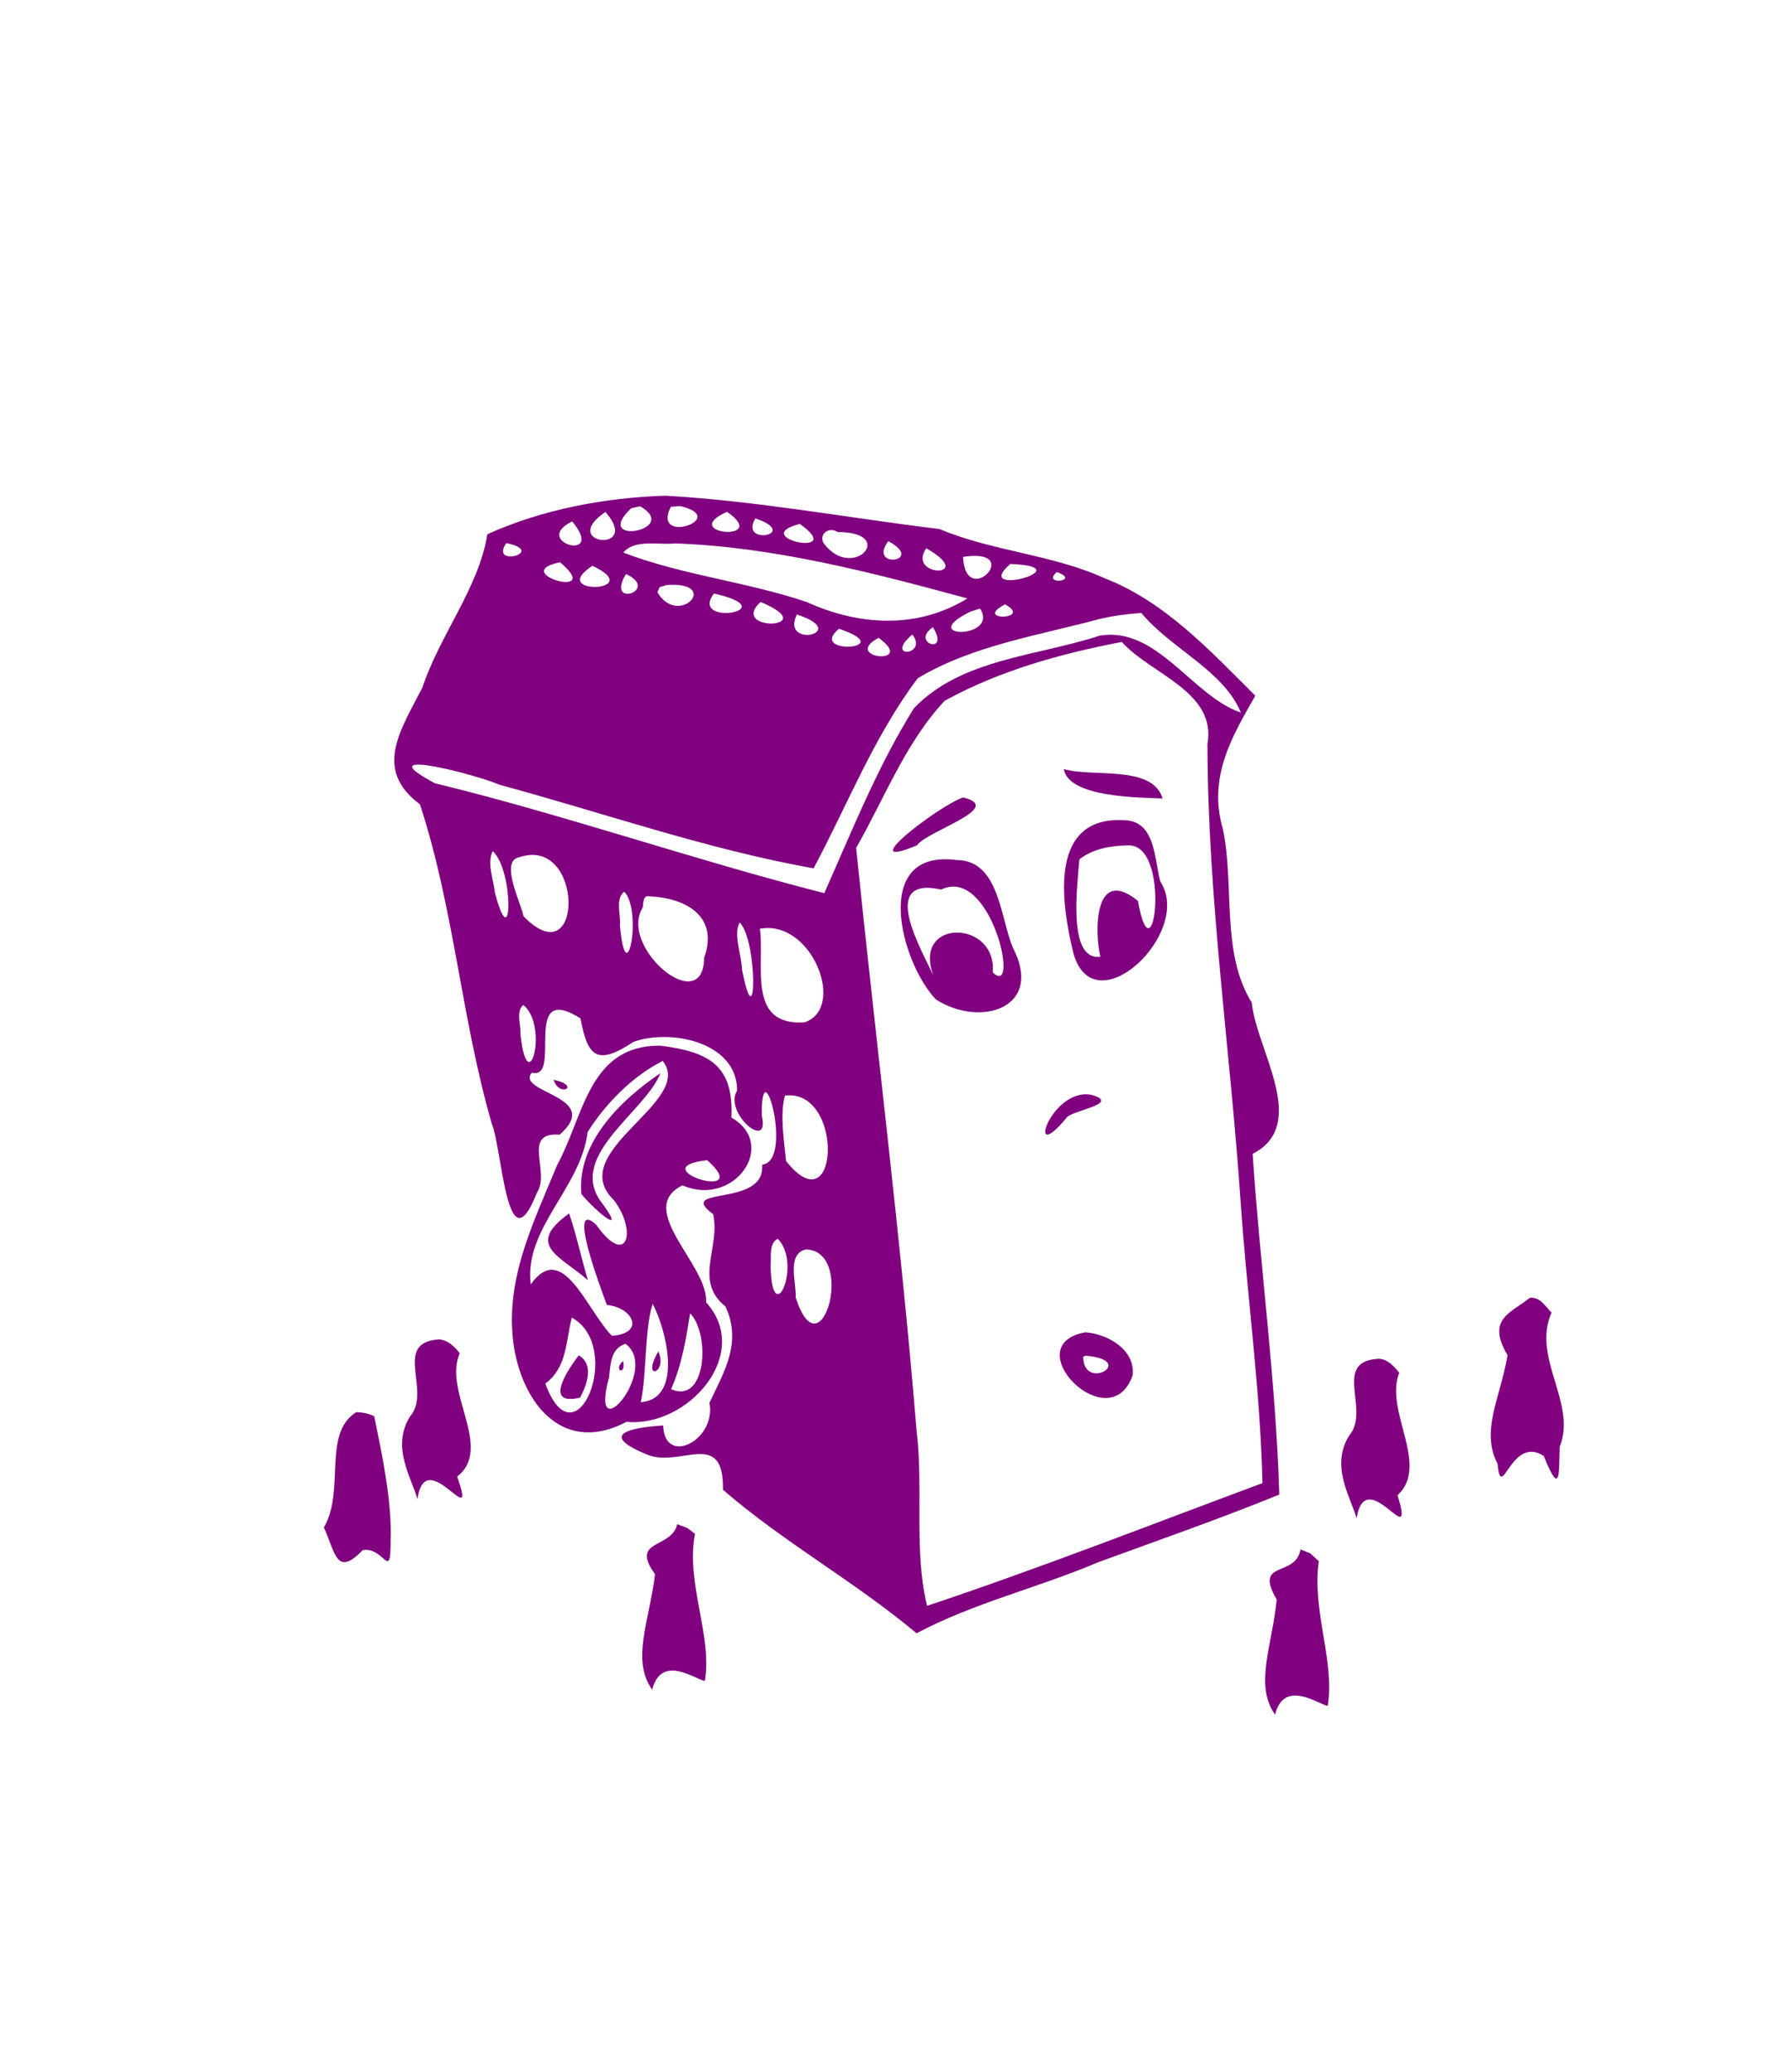 <?xml version="1.0" encoding="UTF-8" standalone="no"?>
<!-- Created with Inkscape (http://www.inkscape.org/) -->

<svg
   xmlns:dc="http://purl.org/dc/elements/1.1/"
   xmlns:cc="http://creativecommons.org/ns#"
   xmlns:rdf="http://www.w3.org/1999/02/22-rdf-syntax-ns#"
   xmlns:svg="http://www.w3.org/2000/svg"
   xmlns="http://www.w3.org/2000/svg"
   xmlns:sodipodi="http://sodipodi.sourceforge.net/DTD/sodipodi-0.dtd"
   xmlns:inkscape="http://www.inkscape.org/namespaces/inkscape"
   version="1.1"
   id="svg10"
   width="299.2"
   height="345.92"
   viewBox="0 0 299.2 345.92"
   sodipodi:docname="bloedhaus.svg"
   inkscape:version="0.92.4 (5da689c313, 2019-01-14)">
  <defs
     id="defs14" />
  <sodipodi:namedview
     pagecolor="#ffffff"
     bordercolor="#666666"
     borderopacity="1"
     objecttolerance="10"
     gridtolerance="10"
     guidetolerance="10"
     inkscape:pageopacity="0"
     inkscape:pageshadow="2"
     inkscape:window-width="1680"
     inkscape:window-height="1027"
     id="namedview12"
     showgrid="false"
     inkscape:zoom="2.3936169"
     inkscape:cx="149.60001"
     inkscape:cy="172.96001"
     inkscape:window-x="-8"
     inkscape:window-y="-8"
     inkscape:window-maximized="1"
     inkscape:current-layer="g20" />
  <g
     id="g20">
    <path
       style="display:inline;fill:#800080;stroke-width:0.32"
       d="m 111.113,82.744 c -10.119,0.33 -20.55,2.278 -29.744,6.438 -1.411,8.918 -7.93,16.774 -10.851,25.611 -3.61,7.03 -8.238,13.662 -0.409,19.462 5.696,17.329 6.932,35.865 12,53.309 1.791,4.415 2.521,24.347 7.555,11.494 2.272,-3.521 -2.655,-10.132 3.777,-9.647 7.386,-6.475 -7.446,-6.947 -4.641,-10.35 5.22,1.3 -1.914,-15.386 8.116,-9.067 1.182,6.254 2.625,8.057 8.837,3.933 6.161,-2.246 17.36,-0.007 17.318,8.136 -2.31,3.619 5.538,10.339 4.127,4.205 -0.172,-12.144 5.45,7.641 0.043,8.148 0.667,7.243 -14.62,3.478 -8.169,8.268 1.243,5.602 -3.308,11.089 2.056,15.414 2.861,6.104 -0.391,11.165 -2.669,16.069 1.174,6.296 -7.539,10.656 -7.735,3.783 -5.219,0.353 -11.159,1.396 -2.633,4.879 5.515,2.242 12.804,-4.443 12.619,5.852 10.114,8.776 22.037,15.327 32.32,23.962 9.563,-5.082 20.343,-7.609 30.328,-11.861 10.099,-3.699 20.302,-7.244 30.235,-11.294 -0.556,-18.932 -3.192,-37.928 -4.448,-56.887 9.552,-4.829 0.606,-17.389 -0.149,-25.244 -5.195,-8.368 -2.821,-19.527 -4.835,-29.047 -2.549,-8.642 1.695,-15.63 5.433,-22.177 -7.409,-7.367 -15.083,-15.706 -25.107,-19.583 -8.783,-4.011 -18.756,-4.513 -27.636,-8.241 -15.156,-1.833 -30.418,-4.702 -45.74,-5.562 z m 2.48,1.736 c 8.47,2.046 -4.924,6.636 -1.588,0.12 l 1.588,-0.12 z m -6.715,0.035 c 6.983,4.03 -8.263,6.714 -1.487,0.327 z m 14.504,0.92 c 7.455,5.155 -8.325,3.739 0,0 z m -20.299,0.029 c 6.188,6.996 -8.033,5.435 0,0 z M 126.125,86.533 c 7.723,2.642 -2.828,4.721 0,0 z m -30.59,0.506 c 5.809,6.997 -7.017,3.423 0,0 z m 37.996,0.416 c 8.174,5.799 -8.889,2.327 0,0 z m 6.352,1.359 c 10.063,0.03 2.469,8.414 -2.4,1.818 -0.748,-1.422 0.815,-2.792 2.4,-1.818 z m 8.436,1.52 c 6.351,3.455 -3.564,4.718 0,0 z M 84.529,90.658 c 6.942,1.433 -2.888,4.207 0,0 z m 28.154,0.051 c 16.604,0.583 32.911,4.87 48.843,9.187 -8.379,5.156 -18.096,4.562 -26.855,0.592 -10.012,-3.386 -20.819,-4.478 -30.6,-8.252 1.955,-2.3 5.896,-1.216 8.611,-1.527 z m 41.965,0.811 c 8.68,4.949 -3.365,4.954 0,0 z m 6.152,1.441 c 10.447,-1.586 0.398,8.972 0,0 z m -67.295,0.9 c 7.684,6.427 -8.832,1.776 0,0 z m 75.184,0.281 c 12.547,0.469 -6.753,5.842 0,-2e-6 z m -69.768,0.307 c 9.312,4.383 -7.763,5.018 0,0 z m 77.543,1.045 c 4.185,1.502 -2.715,2.296 0,0 z m -71.941,0.326 c 5.845,2.721 -3.558,5.829 0,0 z m 6.809,1.828 c 9.2,-0.595 1.975,7.205 -1.572,1.221 l 0.374,-0.86 z m 7.867,1.426 c 12.311,2.774 -4.246,5.667 0,0 z m 7.777,1.406 c 10.735,4.47 -5.462,5.131 0,0 z m 40.826,0.41 c 4.81,2.606 -5.495,2.837 0,4e-5 z m -4.158,0.699 c 3.245,5.192 -10.928,5.039 -1.588,0.498 z m 26.916,0.73 c 4.979,6.008 13.735,9.602 16.625,16.636 -8.127,-2.748 -13.98,-14.478 -23.602,-12.841 -10.414,3.435 -23.053,3.83 -30.982,12.101 -6.06,9.692 -10.407,20.602 -14.971,30.879 -21.806,-5.545 -43.152,-13.02 -65.043,-18.352 -11.63,-6.237 6.999,-1.443 10.86,0.27 17.427,4.717 34.636,10.772 52.393,13.94 5.682,-10.625 10.108,-22.076 17.386,-31.724 9.142,-5.495 20.179,-7.143 30.407,-9.912 2.279,-0.532 4.596,-0.83 6.927,-0.997 z m -57.514,0.258 c 9.291,3.019 -2.815,5.853 0,0 z m 22.715,2.121 c 2.977,4.777 -3.871,2.664 0,0 z m -15.682,0.262 c 10.355,3.465 -5.439,4.487 0,0 z m 12.258,0.959 c 2.705,3.565 -4.902,4.103 0,0 z m -5.637,0.553 c 6.526,4.758 -6.358,3.415 0,0 z m 40.607,0.688 c 4.896,5.448 15.857,8.289 14.295,17.058 0.038,25.584 3.805,50.978 5.547,76.474 1.062,15.631 3.28,31.27 3.639,46.886 -18.604,6.907 -37.195,14.209 -56,20.483 -2.256,-9.228 -0.571,-19.637 -1.756,-29.289 -2.663,-32.48 -6.788,-64.823 -10.086,-97.243 4.748,-8.268 8.217,-17.545 14.775,-24.543 9.107,-5.023 19.408,-7.881 29.586,-9.826 z m -9.691,21.215 c 0.829,4.853 12.951,4.728 16.494,4.92 -1.648,-5.683 -11.807,-3.49 -16.494,-4.92 z m -16.793,4.744 c -3.915,1.249 -18.766,12.62 -7.713,7.982 1.625,-2.378 14.817,-6.261 7.713,-7.982 z m 27.449,3.836 c -13.324,-1.18 -11.137,13.629 -9.041,22.209 3.487,12.227 20.069,-3.47 14.506,-12.002 -0.979,-3.442 -0.748,-9.664 -5.465,-10.207 z m -0.125,4.178 c 7.586,-0.735 4.443,23.677 1.838,9.244 -7.435,-6.015 -7.22,5.481 -6.262,9.324 -5.551,0.754 -3.823,-11.956 -3.512,-16.248 2.218,-1.751 5.181,-2.278 7.936,-2.32 z m -105.891,0.947 c 3.559,3.084 3.329,18.188 0.384,6.962 -0.232,-2.178 -1.362,-4.902 -0.384,-6.962 z m 4.342,1.053 c 11.007,-3.846 10.922,20.239 0.811,9.809 -0.413,-2.191 -3.961,-9.125 -0.811,-9.809 z m 73.143,0.438 c -14.367,-1.921 -9.396,17.058 -3.482,23.262 7.454,4.79 18.069,1.423 12.876,-8.595 -2.125,-4.925 -2.262,-14.637 -9.393,-14.667 z m -2.594,4.916 c 8.415,-4.016 13.23,18.361 8.611,13.834 0.729,-8.832 -13.519,-9.085 -9.904,0.561 -1.883,-4.156 -9.336,-16.724 1.293,-14.395 z m -52.918,0.355 c 3.089,3.217 0.329,17.339 -0.726,5.641 0.198,-1.695 -0.841,-4.434 0.726,-5.641 z m 3.838,0.768 c 6.498,0.201 11.98,3.351 9.509,10.26 -0.151,10.153 -14.272,-1.692 -10.305,-8.306 0.166,-0.318 -0.003,-1.888 0.796,-1.954 z m 15.428,4.377 c 3.053,3.002 2.849,20.336 0.393,7.859 -0.034,-2.321 -1.516,-5.906 -0.393,-7.859 z m 3.385,1.053 c 8.744,-1.624 14.484,13.375 7.408,15.628 -9.622,0.568 -6.588,-9.393 -7.408,-15.628 z m -39.502,12.725 c 4.319,3.505 0.78,16.202 -0.479,4.976 0.136,-1.408 -0.825,-3.95 0.479,-4.976 z m 22.885,6.787 c -11.961,-0.107 -12.73,11.662 -17.254,19.961 -4.044,9.835 -8.924,19.439 -7.172,30.497 1.688,9.863 8.541,17.743 18.768,12.335 10.243,0.972 21.093,-11.33 13.279,-19.96 0.457,-6.141 -11.964,-15.57 -3.936,-19.511 8.689,3.731 16.02,-6.832 8.172,-11.318 0.409,-8.773 -3.78,-10.963 -11.858,-12.004 z m 0.389,2.549 c 5.431,6.828 -16.525,15.15 -8.154,23.235 3.983,5.248 2.169,11.399 -2.987,4.066 -4.908,-4.389 0.816,10.718 1.817,13.43 4.464,0.455 6.398,4.779 0.832,5.152 -4.34,-4.514 -8.238,-16.005 -13.549,-8.578 -1.166,-9.356 8.375,-16.099 9.503,-25.434 2.991,-4.761 7.527,-9.355 12.538,-11.87 z m -0.379,2.041 c -6.525,4.409 -13.967,11.539 -13.206,20.169 2.406,2.929 8.035,7.579 3.054,0.98 -5.016,-7.634 7.622,-14.73 10.152,-21.148 z m -17.838,1.105 c 0.968,3.08 4.659,0.983 0,10e-6 z m 89.844,2.521 c -6.772,-1.375 -11.209,12.244 -4.282,3.912 0.536,-1.274 9.389,-2.411 4.282,-3.912 z m -51.217,0.119 c 9.94,-1.232 9.083,22.17 0.178,10.914 -0.333,-3.48 -1.053,-7.768 -0.178,-10.914 z m -12.984,10.783 c 8.21,7.298 -11.328,1.247 0,0 z m -23.053,8.891 c -7.444,5.335 -1.434,7.094 3.143,11.153 -1.107,-3.658 -1.906,-7.516 -3.143,-11.153 z m 34.826,4.227 c 4.173,4.182 -0.938,15.591 -1.188,4.591 0.142,-1.443 -0.333,-3.826 1.188,-4.591 z m 4.787,1.77 c 8.33,0.405 2.408,21.181 -1.789,8.013 0.149,-2.365 -1.589,-7.39 1.789,-8.013 z m 120.775,8.084 c -3.08,2.542 -7.316,3.451 -3.707,9.591 -1.226,7.236 -4.543,12.592 -1.666,18.118 0.637,6.739 2.213,-4.877 7.717,-1.309 2.941,7.389 2.493,2.282 2.656,-1.537 2.941,-7.234 -4.729,-14.866 -1.358,-22.395 -1.024,-1.02 -1.932,-2.671 -3.642,-2.469 z m -146.449,1 c 2.242,4.16 5.24,15.841 -1.973,16.432 1.063,-5.272 0.548,-11.681 1.973,-16.432 z m 6.266,1.594 c 3.371,3.404 2.737,15.287 -3.182,12.651 1.866,-4.202 2.499,-8.563 3.182,-12.651 z m -19.756,0.705 c 8.834,4.891 0.671,24.89 -4.428,11.017 3.648,-2.708 3.373,-6.873 4.428,-11.017 z m 85.74,2.463 c -11.75,2.117 4.062,18.1 7.902,7.169 0.456,-4.288 -4.187,-6.913 -7.902,-7.169 z m -107.922,1.172 c -7.839,0.546 -1.172,8.588 -4.795,12.82 -3.286,5.129 0.315,10.498 1.199,13.851 1.344,-9.491 10.23,6.338 6.628,-3.759 6.14,-4.78 -2.418,-14.227 0.44,-20.584 -0.844,-1.1 -2.008,-2.229 -3.472,-2.328 z m 31.139,0.746 c 5.917,4.316 -6.221,18.361 -2.746,5.619 0.263,-2.133 0.231,-4.829 2.746,-5.619 z m 5.488,1.279 c -2.973,5.05 1.672,3.696 0,0 z m -13.279,0.641 c -2.05,2.647 -5.844,8.53 0.234,7.051 1.094,-2.125 2.388,-5.477 -0.234,-7.051 z m 84.607,0.065 c 8.827,0.739 -0.373,6.114 -0.387,0.183 z m 48.953,0.512 c -7.884,0.384 -1.328,8.542 -4.902,12.779 -3.287,5.129 0.315,10.498 1.198,13.851 1.566,-9.426 9.996,6.353 6.84,-3.848 5.472,-5.041 -2.25,-14.06 0.29,-20.452 -0.869,-1.054 -1.927,-2.286 -3.426,-2.33 z m -126.164,0.377 c -1.782,1.542 0.533,2.577 0,0 z m -44.551,8.527 c -5.717,3.605 -1.802,13.093 -5.406,19.246 1.983,4.449 2.12,8.276 6.502,3.785 3.61,-0.584 4.636,5.406 4.646,-1.576 0.253,-6.639 -1.556,-14.918 -2.746,-20.771 -0.927,-0.472 -1.969,-0.637 -2.996,-0.684 z m 53.586,18.713 c -0.972,4.192 -7.967,2.456 -3.707,8.338 -0.906,7.756 -4.031,14.294 -0.473,19.288 1.532,-6.072 7.323,-1.641 8.799,-1.47 1.274,-7.636 -3.224,-16.268 -1.65,-24.561 l -1.31,-0.984 -1.658,-0.611 z m 104.061,4.201 c -0.805,4.822 -7.877,1.63 -3.967,8.377 -0.749,7.685 -3.777,14.274 -0.274,19.207 1.533,-6.071 7.323,-1.64 8.799,-1.469 1.216,-7.448 -2.696,-15.981 -1.494,-24.135 l -1.414,-1.313 -1.651,-0.667 z"
       id="path28"
       inkscape:connector-curvature="0" />
  </g>
</svg>
